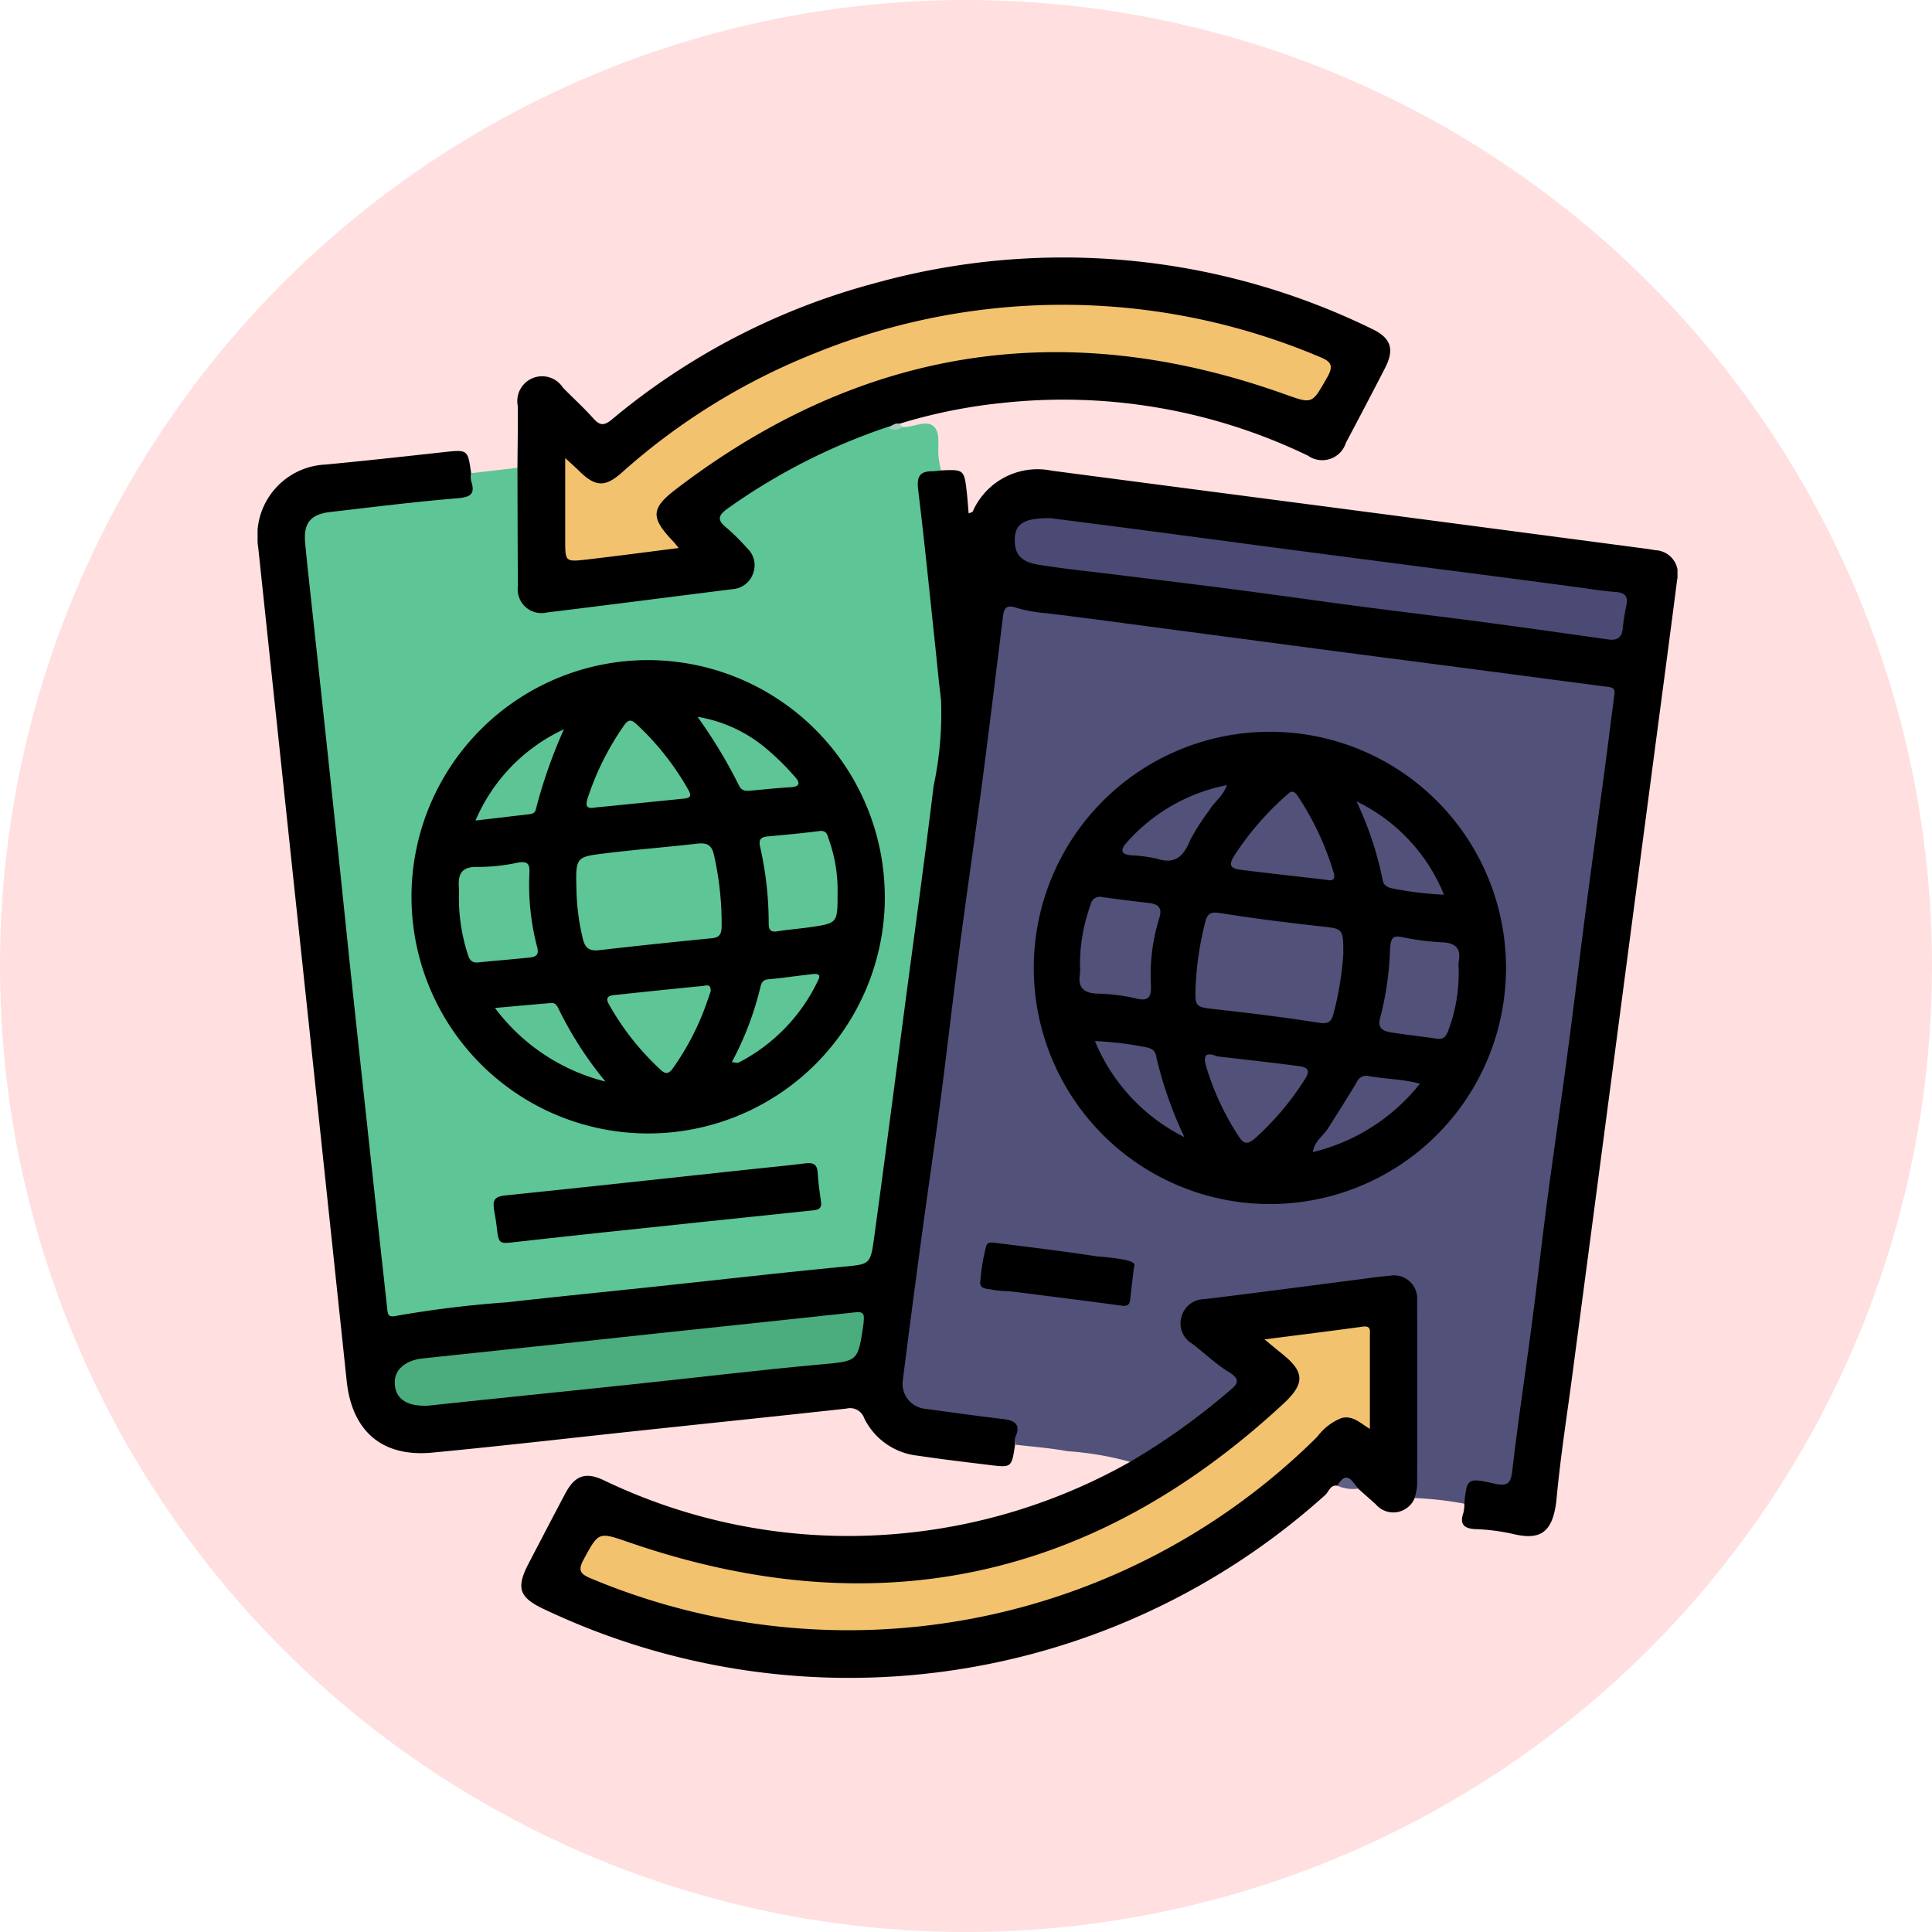 <svg xmlns="http://www.w3.org/2000/svg" xmlns:xlink="http://www.w3.org/1999/xlink" width="105" height="105" viewBox="0 0 105 105">
  <defs>
    <clipPath id="clip-path">
      <rect id="Rectángulo_42400" data-name="Rectángulo 42400" width="77.168" height="77.197" fill="none"/>
    </clipPath>
  </defs>
  <g id="_17" data-name="17" transform="translate(5322 8600)">
    <circle id="Elipse_4890" data-name="Elipse 4890" cx="52.5" cy="52.5" r="52.5" transform="translate(-5322 -8600)" fill="#ffdfe0"/>
    <g id="Grupo_169176" data-name="Grupo 169176" transform="translate(-5308 -8586)">
      <g id="Grupo_169175" data-name="Grupo 169175" clip-path="url(#clip-path)">
        <path id="Trazado_159491" data-name="Trazado 159491" d="M71.954,78.672a17.17,17.17,0,0,0-3.4-.578c-.937-.172-1.894-.241-2.841-.356-.115-1.1-.885-1.23-1.79-1.3-.958-.077-1.917-.214-2.866-.383a1.7,1.7,0,0,1-1.6-2.212q1.3-10.16,2.663-20.312c.9-6.8,1.773-13.6,2.683-20.39.159-1.189.238-1.214,1.434-1.028,3.572.556,7.164.97,10.747,1.447q8.88,1.183,17.762,2.339c.876.116,1.756.2,2.629.335,1.092.166,1.186.262,1.048,1.339-.5,3.878-1.013,7.754-1.52,11.63-1.159,8.868-2.342,17.734-3.491,26.6-.151,1.168-.3,2.337-.474,3.5-.093.621-.458.947-1.056.791a1.3,1.3,0,0,0-1.756.854,18.958,18.958,0,0,0-2.7-.308c-.212-.325-.079-.68-.079-1.019-.005-3.08,0-6.16-.006-9.241,0-1.368-.41-1.688-1.786-1.515-3.107.392-6.217.766-9.322,1.171-.53.069-1.021.181-1.2.762-.194.615.151,1.009.589,1.371.661.546,1.371,1.03,2.015,1.6a.6.6,0,0,1,.03,1.021,28.877,28.877,0,0,1-5.244,3.828.477.477,0,0,1-.459.053" transform="translate(-24.538 -13.225)" fill="#51517a"/>
        <path id="Trazado_159492" data-name="Trazado 159492" d="M65.583,75.124c.131-1.369.161-1.432,1.618-1.1.733.167.907.012.992-.723.309-2.668.716-5.324,1.064-7.988.3-2.269.549-4.544.85-6.813.345-2.611.732-5.215,1.08-7.825s.661-5.228,1-7.839c.353-2.69.726-5.377,1.085-8.067.162-1.213.306-2.429.471-3.641.039-.291-.084-.371-.343-.4-2.032-.262-4.062-.536-6.093-.8q-3.324-.437-6.649-.868-2.809-.368-5.617-.741-3.322-.439-6.646-.88c-1.846-.244-3.691-.5-5.54-.717a7.969,7.969,0,0,1-1.645-.3c-.447-.153-.639-.025-.694.429-.375,3.037-.743,6.074-1.142,9.108s-.844,6.059-1.242,9.092c-.353,2.691-.656,5.389-1.009,8.08-.343,2.611-.73,5.216-1.083,7.826q-.507,3.757-.982,7.519a1.368,1.368,0,0,0,1.249,1.49c1.4.187,2.793.389,4.193.551.661.076,1,.292.672,1a1.038,1.038,0,0,0-.006.4c-.186,1.24-.187,1.247-1.385,1.1-1.3-.159-2.6-.312-3.9-.507a3.673,3.673,0,0,1-2.908-2.027A.818.818,0,0,0,32,69.951c-3.75.413-7.5.8-11.254,1.2s-7.5.835-11.255,1.192c-2.728.259-4.361-1.168-4.649-3.893q-1.434-13.57-2.882-27.14-.966-9.1-1.931-18.2a3.881,3.881,0,0,1,3.655-4.465c2.131-.2,4.259-.436,6.386-.67,1.354-.149,1.353-.16,1.534,1.135.561,1.112.409,1.445-.792,1.584-1.941.226-3.884.448-5.83.627-.106.01-.214.018-.32.031-1.718.207-1.913.482-1.732,2.226Q3.9,32.97,4.913,42.353c.671,6.31,1.323,12.623,2.021,18.931.094.851.187,1.7.257,2.558.045.555.265.763.886.689,4.361-.52,8.73-.955,13.1-1.415,3.674-.387,7.346-.8,11.023-1.162a1.022,1.022,0,0,0,1.054-1.043Q34.674,50.034,36.1,39.158c.166-1.248.255-2.513.507-3.742a24.054,24.054,0,0,0-.1-7.674c-.3-2.581-.548-5.166-.829-7.748-.109-1.005.441-1.378,1.461-1.031,1.263-.055,1.266-.056,1.412,1.266.038.342.059.685.092,1.07.1-.045.2-.056.222-.1a3.845,3.845,0,0,1,4.3-2.22q7.681,1.007,15.363,2.011,8.278,1.087,16.556,2.18c.292.038.584.075.874.129a1.277,1.277,0,0,1,1.194,1.58c-.431,3.371-.885,6.739-1.328,10.109Q74.726,43.3,73.632,51.622,72.541,59.9,71.446,68.177c-.291,2.2-.639,4.4-.844,6.609-.185,2-.944,2.333-2.451,1.961a10.993,10.993,0,0,0-1.989-.246c-.638-.036-.833-.3-.626-.9a2.051,2.051,0,0,0,.048-.477" transform="translate(0 -7.397)"/>
        <path id="Trazado_159493" data-name="Trazado 159493" d="M38.95,17.913a4.722,4.722,0,0,1-.479.046c-.719,0-.841.345-.758,1.02.34,2.787.617,5.58.916,8.372.108,1.01.2,2.023.325,3.031a19,19,0,0,1-.405,4.695c-.475,3.927-1.017,7.846-1.536,11.768-.563,4.267-1.114,8.535-1.7,12.8-.2,1.466-.252,1.408-1.751,1.553-3.327.321-6.648.7-9.971,1.055-2.739.291-5.479.56-8.216.871a58.48,58.48,0,0,0-6.044.739c-.413.09-.443-.077-.476-.386-.2-1.862-.412-3.721-.613-5.582Q7.618,52.152,7,46.41c-.345-3.245-.673-6.49-1.019-9.734q-.61-5.743-1.235-11.484c-.12-1.117-.249-2.233-.351-3.351-.1-1.059.3-1.547,1.36-1.668,2.311-.265,4.62-.559,6.938-.748.755-.062.945-.278.717-.959a1.264,1.264,0,0,1,0-.4l2.519-.295c.329.294.235.692.238,1.054.012,1.685,0,3.37.009,5.055.01,1.27.449,1.635,1.682,1.474,3.127-.409,6.261-.763,9.389-1.166.549-.071,1.08-.175,1.262-.8a1.4,1.4,0,0,0-.557-1.414q-.447-.46-.9-.912c-.445-.441-.413-.815.1-1.179a28.621,28.621,0,0,1,3.03-1.96A26.964,26.964,0,0,1,35.9,15.43c.329-.039.629.151.957.121.579.041,1.278-.4,1.689-.038s.2,1.111.277,1.69c.03.238.08.473.122.71" transform="translate(-1.811 -6.347)" fill="#5dc596"/>
        <path id="Trazado_159494" data-name="Trazado 159494" d="M57.5,104.366a36.873,36.873,0,0,0,5.326-3.8c.4-.338.812-.613.045-1.078-.724-.439-1.34-1.051-2.024-1.56a1.282,1.282,0,0,1-.55-1.469,1.3,1.3,0,0,1,1.254-.936c2.849-.344,5.695-.725,8.541-1.091.5-.065,1-.139,1.506-.178A1.262,1.262,0,0,1,73.1,95.6q.02,5.018,0,10.037a3.75,3.75,0,0,1-.135.7,1.252,1.252,0,0,1-2.119.329l-.956-.847a.956.956,0,0,0-1.127-.156c-.385-.061-.454.318-.653.5a38.662,38.662,0,0,1-42.445,6.218c-1.377-.645-1.552-1.156-.844-2.511.656-1.255,1.309-2.513,1.972-3.764.527-1,1.107-1.211,2.1-.741a30.676,30.676,0,0,0,16.549,2.857A31.123,31.123,0,0,0,57.5,104.366" transform="translate(-10.082 -38.918)"/>
        <path id="Trazado_159495" data-name="Trazado 159495" d="M44.165,9.208a33.163,33.163,0,0,0-8.681,4.427c-.506.363-.6.615-.077,1.036a11.821,11.821,0,0,1,1.14,1.129,1.251,1.251,0,0,1,.328,1.329,1.269,1.269,0,0,1-1.128.89c-3.363.423-6.725.858-10.089,1.268a1.293,1.293,0,0,1-1.575-1.444c-.019-2.14-.018-4.28-.026-6.42.007-1.125.031-2.25.016-3.374a1.347,1.347,0,0,1,2.454-.984c.541.557,1.122,1.078,1.638,1.657.346.39.571.45,1.015.083A37.206,37.206,0,0,1,43.45,1.4,38.2,38.2,0,0,1,70.5,3.876c1.038.493,1.237,1.108.7,2.143q-1.046,2.031-2.12,4.049a1.345,1.345,0,0,1-2.053.7A30.589,30.589,0,0,0,50.4,7.9a28.915,28.915,0,0,0-5.575,1.128.642.642,0,0,1-.66.175" transform="translate(-9.935 0)"/>
        <path id="Trazado_159496" data-name="Trazado 159496" d="M99.962,113.39c.5-.863.8-.257,1.127.156a2.03,2.03,0,0,1-1.127-.156" transform="translate(-41.28 -46.645)" fill="#5f5f84"/>
        <path id="Trazado_159497" data-name="Trazado 159497" d="M58.31,15.55c.231-.016.4-.263.66-.175l.16.17a.642.642,0,0,1-.821.005" transform="translate(-24.08 -6.341)" fill="#a8cac0"/>
        <path id="Trazado_159498" data-name="Trazado 159498" d="M97.509,56.689A12.828,12.828,0,0,1,84.68,69.566,12.833,12.833,0,1,1,84.675,43.9a12.826,12.826,0,0,1,12.834,12.79" transform="translate(-29.661 -18.129)"/>
        <path id="Trazado_159499" data-name="Trazado 159499" d="M75.244,92.6c-.074.639-.138,1.166-.195,1.694-.034.321-.2.36-.5.319-1.918-.262-3.84-.5-5.761-.744-.4-.05-.8-.038-1.189-.114-.265-.052-.717-.032-.7-.381a11.036,11.036,0,0,1,.315-1.957c.071-.318.4-.227.616-.2,1.816.225,3.633.45,5.441.724a14.994,14.994,0,0,1,1.5.184c.386.1.6.156.47.476" transform="translate(-27.627 -37.657)"/>
        <path id="Trazado_159500" data-name="Trazado 159500" d="M72.035,24.123c1.249.161,2.779.354,4.309.555q3.361.442,6.721.892,2.768.366,5.536.727,3.4.443,6.8.883,2.689.351,5.378.71c.659.087,1.316.2,1.978.245.487.036.681.227.582.716a11.416,11.416,0,0,0-.2,1.257c-.046.524-.322.673-.8.605-2.211-.312-4.422-.628-6.635-.922s-4.434-.555-6.649-.846c-2.293-.3-4.582-.63-6.876-.929-2.242-.292-4.487-.561-6.73-.84-1.347-.168-2.7-.3-4.036-.519-.637-.1-1.257-.327-1.311-1.166-.065-1.008.371-1.383,1.938-1.368" transform="translate(-28.945 -9.962)" fill="#4a4a75"/>
        <path id="Trazado_159501" data-name="Trazado 159501" d="M14.452,102.715c-1.167.026-1.731-.406-1.756-1.24-.022-.723.588-1.235,1.52-1.333q6.646-.7,13.289-1.419c3.422-.365,6.845-.719,10.266-1.091.338-.037.444.074.42.382-.008.107-.013.214-.028.319-.3,2.013-.3,1.95-2.355,2.139-3.373.309-6.737.713-10.106,1.07-2.733.289-5.467.567-8.2.851-1.061.11-2.122.225-3.05.323" transform="translate(-5.243 -40.315)" fill="#4bac7d"/>
        <path id="Trazado_159502" data-name="Trazado 159502" d="M39.973,50.128A12.863,12.863,0,1,1,27.1,37.264a12.888,12.888,0,0,1,12.87,12.864" transform="translate(-5.883 -15.389)"/>
        <path id="Trazado_159503" data-name="Trazado 159503" d="M21.865,86.282c-.079-.485.115-.642.608-.693,4.407-.453,8.81-.936,13.215-1.409,1.035-.112,2.072-.206,3.1-.335.427-.053.648.043.674.516.029.531.106,1.061.183,1.589.049.34-.141.417-.412.446q-3.146.328-6.292.659c-3.264.346-6.53.682-9.791,1.053-1.032.117-1.023.163-1.141-.877-.036-.318-.1-.632-.15-.949" transform="translate(-9.022 -34.619)"/>
        <path id="Trazado_159504" data-name="Trazado 159504" d="M67.072,99.657c1.907-.245,3.625-.456,5.34-.692.465-.064.384.237.385.49,0,1.66,0,3.319,0,5.069-.511-.307-.922-.746-1.537-.593a3.022,3.022,0,0,0-1.317,1.013,36.151,36.151,0,0,1-39.493,7.7c-.59-.244-.693-.456-.381-1.029.837-1.536.794-1.5,2.544-.9,13.333,4.568,25.163,2.014,35.484-7.561,1.216-1.128,1.146-1.761-.15-2.776-.249-.2-.49-.4-.875-.721" transform="translate(-12.347 -40.865)" fill="#f3c26e"/>
        <path id="Trazado_159505" data-name="Trazado 159505" d="M34.652,17.588c-1.751.221-3.384.441-5.021.628-1.151.131-1.153.11-1.153-1.041V12.7c.326.3.554.5.772.716.86.841,1.384.883,2.285.09A35.288,35.288,0,0,1,41.992,7.025a35.813,35.813,0,0,1,27.457.163c.617.249.829.447.441,1.127-.842,1.475-.784,1.454-2.348.9Q49.6,2.825,34.469,14.413c-1.341,1.028-1.335,1.54-.157,2.779.088.092.166.193.34.4" transform="translate(-11.76 -1.805)" fill="#f3c26e"/>
        <path id="Trazado_159506" data-name="Trazado 159506" d="M94.855,62.945a17.219,17.219,0,0,1-.535,3.212c-.12.437-.3.546-.8.467-1.839-.292-3.688-.516-5.539-.724-1.151-.13-1.191-.106-1.15-1.222a16.943,16.943,0,0,1,.532-3.549c.112-.44.3-.547.8-.466,1.812.292,3.635.517,5.459.721,1.236.139,1.24.1,1.236,1.562" transform="translate(-35.853 -25.041)" fill="#51517a"/>
        <path id="Trazado_159507" data-name="Trazado 159507" d="M76.115,62.9a9.474,9.474,0,0,1,.574-3.279.511.511,0,0,1,.638-.424c.839.117,1.68.222,2.522.319.505.058.756.253.579.813a10.369,10.369,0,0,0-.459,3.619c.029.619-.069.965-.855.747a10.469,10.469,0,0,0-2.129-.254c-.7-.045-.99-.365-.873-1.061a2.9,2.9,0,0,0,0-.48" transform="translate(-31.42 -24.442)" fill="#515179"/>
        <path id="Trazado_159508" data-name="Trazado 159508" d="M108.164,64.674a8.85,8.85,0,0,1-.564,3.289c-.113.321-.257.5-.628.446-.814-.121-1.634-.21-2.447-.335-.5-.077-.816-.23-.6-.9a17.057,17.057,0,0,0,.512-3.706c.055-.613.2-.688.768-.554a13.921,13.921,0,0,0,2.135.261c.656.051.958.338.829,1.015a2.626,2.626,0,0,0,0,.481" transform="translate(-42.888 -25.959)" fill="#515179"/>
        <path id="Trazado_159509" data-name="Trazado 159509" d="M88.4,73.875c1.527.179,2.951.334,4.371.521.434.057.737.173.35.744A15.225,15.225,0,0,1,90.4,78.35c-.444.374-.638.215-.861-.13A14.59,14.59,0,0,1,87.857,74.7c-.181-.571-.386-1.194.542-.82" transform="translate(-36.218 -30.461)" fill="#515179"/>
        <path id="Trazado_159510" data-name="Trazado 159510" d="M95.232,54.232c-1.454-.168-3.013-.341-4.571-.534-.525-.065-.729-.215-.346-.8a15.88,15.88,0,0,1,2.756-3.2c.234-.207.4-.424.675-.011a15.591,15.591,0,0,1,1.937,4.118c.084.274.117.571-.452.421" transform="translate(-37.215 -20.424)" fill="#515179"/>
        <path id="Trazado_159511" data-name="Trazado 159511" d="M77.521,72.535a18.12,18.12,0,0,1,2.742.328c.295.055.517.157.576.456a21.291,21.291,0,0,0,1.545,4.436,10.162,10.162,0,0,1-4.863-5.22" transform="translate(-32.013 -29.954)" fill="#515179"/>
        <path id="Trazado_159512" data-name="Trazado 159512" d="M85.743,48.839c-.21.6-.684.91-.957,1.363a12.586,12.586,0,0,0-1.034,1.614c-.36.885-.811,1.353-1.832,1.017A8.282,8.282,0,0,0,80.5,52.65c-.335-.047-.6-.139-.312-.563a9.733,9.733,0,0,1,5.557-3.248" transform="translate(-33.063 -20.169)" fill="#515179"/>
        <path id="Trazado_159513" data-name="Trazado 159513" d="M106.489,55.414a18.1,18.1,0,0,1-2.749-.329c-.292-.055-.524-.15-.578-.453a18.463,18.463,0,0,0-1.425-4.288,9.658,9.658,0,0,1,4.752,5.07" transform="translate(-42.013 -20.79)" fill="#515179"/>
        <path id="Trazado_159514" data-name="Trazado 159514" d="M103.512,76.187A10.56,10.56,0,0,1,97.7,79.9c.093-.619.568-.883.822-1.287.524-.835,1.056-1.667,1.562-2.513a.561.561,0,0,1,.7-.318c.875.15,1.775.149,2.731.4" transform="translate(-40.346 -31.288)" fill="#515179"/>
        <path id="Trazado_159515" data-name="Trazado 159515" d="M29.515,56.86c-.056-1.852-.06-1.886,1.454-2.075,1.7-.213,3.4-.343,5.1-.538.552-.063.811.079.927.667a16.925,16.925,0,0,1,.406,3.818c-.011.354-.062.609-.509.653q-3.071.3-6.138.65c-.572.066-.8-.132-.913-.693a12.17,12.17,0,0,1-.329-2.482" transform="translate(-12.182 -22.396)" fill="#5dc596"/>
        <path id="Trazado_159516" data-name="Trazado 159516" d="M18.628,57.9c0-.187.013-.376,0-.562-.059-.744.171-1.138,1.025-1.11A10.241,10.241,0,0,0,21.8,56c.5-.092.69,0,.662.538a13.31,13.31,0,0,0,.422,4.055c.116.445-.1.525-.42.559-.93.1-1.863.171-2.794.266-.4.041-.493-.215-.583-.517a9.943,9.943,0,0,1-.458-3" transform="translate(-7.688 -23.112)" fill="#5dc596"/>
        <path id="Trazado_159517" data-name="Trazado 159517" d="M50.712,56.47c0,1.614,0,1.62-1.463,1.837-.606.089-1.219.133-1.823.229-.389.062-.453-.122-.457-.444a18.69,18.69,0,0,0-.461-4.124c-.106-.444.042-.558.433-.593.929-.085,1.858-.171,2.783-.289.392-.05.429.2.515.459a8.23,8.23,0,0,1,.474,2.925" transform="translate(-19.192 -21.92)" fill="#5dc596"/>
        <path id="Trazado_159518" data-name="Trazado 159518" d="M37.986,67.721c-.1.293-.222.648-.354,1a14.381,14.381,0,0,1-1.657,3.11c-.191.276-.36.446-.688.149A14.5,14.5,0,0,1,32.458,68.4c-.219-.383.011-.472.321-.5,1.595-.168,3.189-.338,4.785-.491.161-.016.47-.151.422.313" transform="translate(-13.368 -27.824)" fill="#5dc596"/>
        <path id="Trazado_159519" data-name="Trazado 159519" d="M30.915,47.593c-.484.087-.529-.11-.392-.533a14.969,14.969,0,0,1,1.964-3.924c.23-.332.393-.346.68-.076a14.685,14.685,0,0,1,2.779,3.5c.149.264.287.5-.177.545q-2.427.246-4.855.486" transform="translate(-12.577 -17.704)" fill="#5dc596"/>
        <path id="Trazado_159520" data-name="Trazado 159520" d="M27.982,73.275a10.738,10.738,0,0,1-6.007-4c1.122-.1,2.088-.188,3.055-.269.227-.019.328.156.406.328a20.022,20.022,0,0,0,2.547,3.944" transform="translate(-9.075 -28.495)" fill="#5dc496"/>
        <path id="Trazado_159521" data-name="Trazado 159521" d="M24.979,43.667a27.184,27.184,0,0,0-1.526,4.355c-.047.195-.182.241-.35.261l-2.929.344a9.62,9.62,0,0,1,4.806-4.96" transform="translate(-8.331 -18.033)" fill="#5dc496"/>
        <path id="Trazado_159522" data-name="Trazado 159522" d="M40.722,42.513a7.74,7.74,0,0,1,3.855,1.825A13.563,13.563,0,0,1,46,45.753c.266.287.368.555-.214.587-.72.04-1.437.12-2.155.185-.276.025-.514.028-.66-.294a26.919,26.919,0,0,0-2.245-3.718" transform="translate(-16.817 -17.556)" fill="#5dc596"/>
        <path id="Trazado_159523" data-name="Trazado 159523" d="M43.9,71.11a16.853,16.853,0,0,0,1.526-3.965c.069-.27.092-.5.461-.535.8-.07,1.591-.193,2.388-.28.21-.023.5-.039.323.319a9.68,9.68,0,0,1-4.321,4.484c-.08.041-.207-.01-.377-.023" transform="translate(-18.127 -27.388)" fill="#5dc596"/>
      </g>
    </g>
  </g>
</svg>
